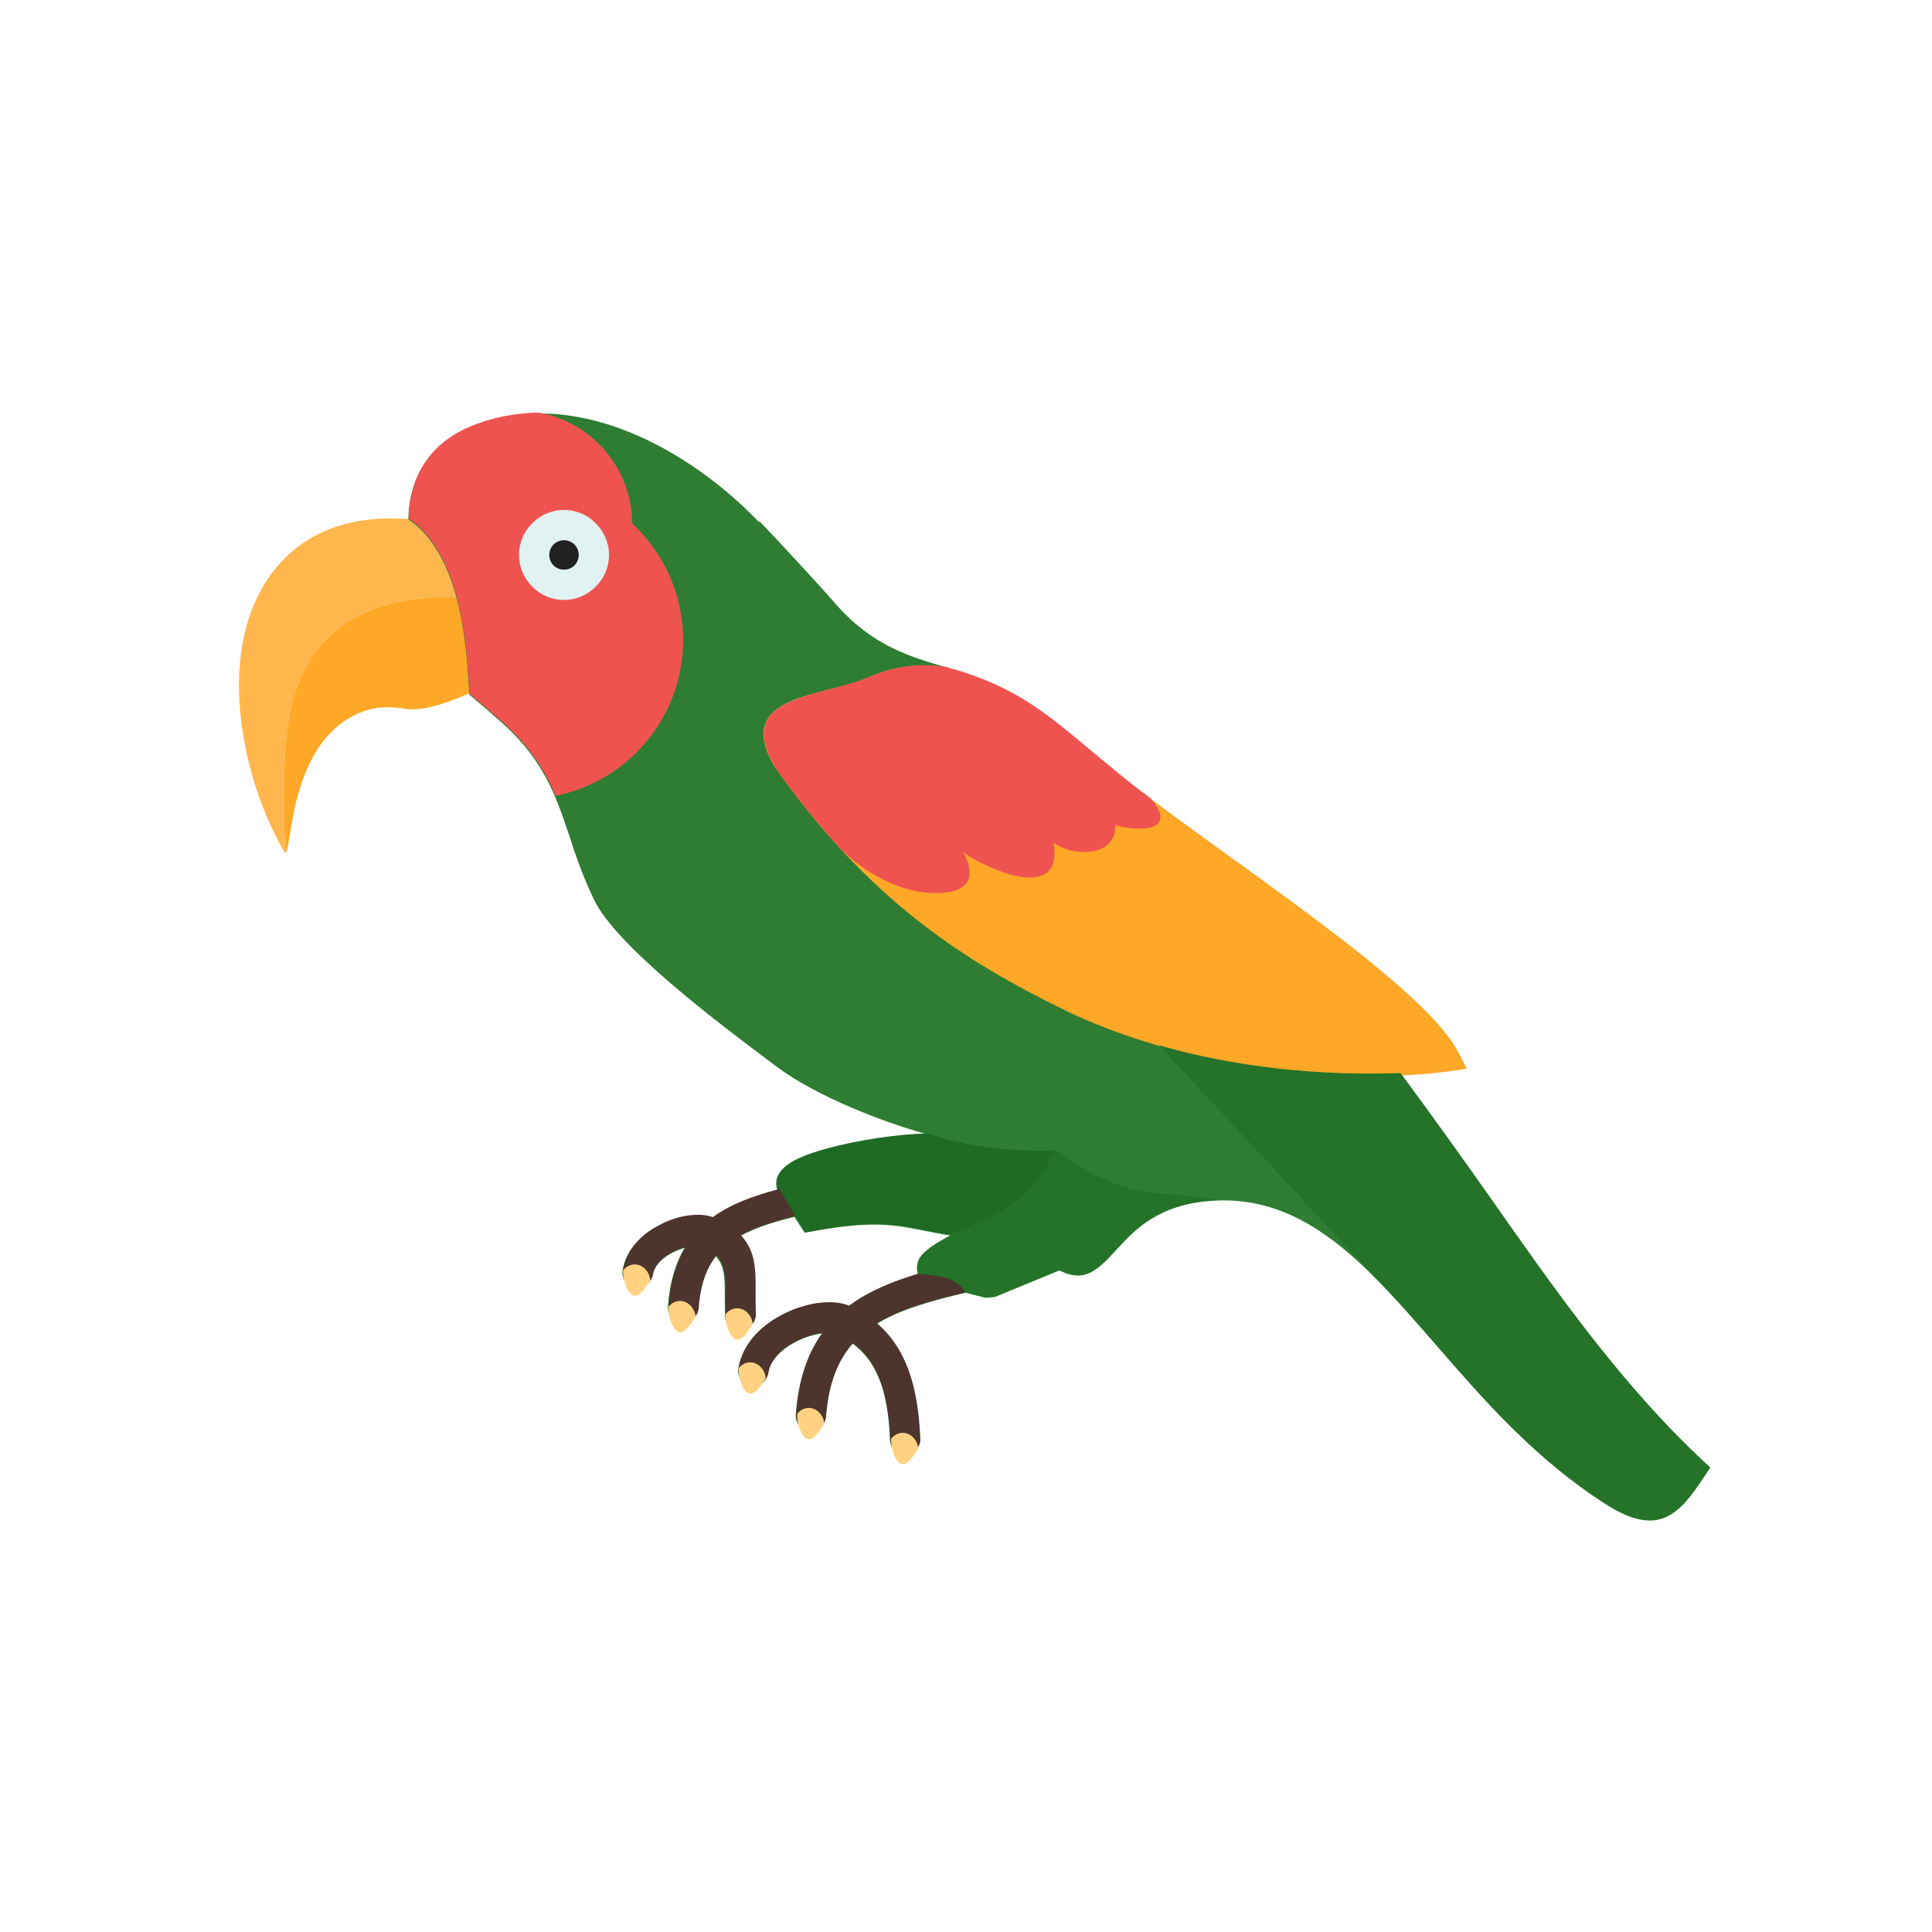 <?xml version="1.0" encoding="UTF-8"?>
<!DOCTYPE svg PUBLIC "-//W3C//DTD SVG 1.1//EN" "http://www.w3.org/Graphics/SVG/1.1/DTD/svg11.dtd">
<!-- Creator: CorelDRAW -->
<svg xmlns="http://www.w3.org/2000/svg" xml:space="preserve" width="6.827in" height="6.827in" style="shape-rendering:geometricPrecision; text-rendering:geometricPrecision; image-rendering:optimizeQuality; fill-rule:evenodd; clip-rule:evenodd"
viewBox="0 0 6.827 6.827"
 xmlns:xlink="http://www.w3.org/1999/xlink">
 <defs>
  <style type="text/css">
   <![CDATA[
    .fil10 {fill:none}
    .fil8 {fill:#1F6B23}
    .fil5 {fill:#212121}
    .fil6 {fill:#247328}
    .fil2 {fill:#2E7D32}
    .fil7 {fill:#4E342E}
    .fil4 {fill:#E0F2F1}
    .fil3 {fill:#EF5350}
    .fil1 {fill:#FFA726}
    .fil0 {fill:#FFB74D}
    .fil9 {fill:#FFD180}
   ]]>
  </style>
 </defs>
 <g id="Layer_x0020_1">
  <g id="_376097472">
   <path id="_376067112" class="fil0" d="M1.009 3.013c-0.002,0.001 -0.005,-0.002 -0.008,-0.009 -0.161,-0.28 -0.255,-0.775 0.008,-1.034 0.11,-0.109 0.259,-0.145 0.413,-0.137 0.008,0 0.016,0.001 0.024,0.001l1.1811e-005 -0.002c0.089,0.061 0.14,0.164 0.17,0.277 -0.333,-0.006 -0.566,0.129 -0.604,0.494 -0.013,0.128 -0.01,0.32 -0.003,0.41z"/>
   <path id="_376066368" class="fil1" d="M1.66 2.451l-0.002 -0.002 -0.003 0.002c-0.051,0.023 -0.146,0.061 -0.213,0.055 -0.018,-0.003 -0.034,-0.005 -0.05,-0.006 -0.042,-0.003 -0.079,0.001 -0.124,0.02 -0.247,0.106 -0.236,0.485 -0.259,0.493 -0.007,-0.09 -0.01,-0.283 0.003,-0.41 0.037,-0.365 0.27,-0.5 0.604,-0.494 0.004,0.014 0.007,0.028 0.01,0.042 0.023,0.103 0.03,0.21 0.035,0.3z"/>
   <path id="_376066296" class="fil1" d="M3.344 2.358l0.009 0.003c0.03,0.008 0.057,0.017 0.083,0.026 0.208,0.074 0.31,0.178 0.505,0.338 0.326,0.267 1.079,0.74 1.211,0.991l0.031 0.06c-0.409,0.072 -1.015,-0.006 -1.402,-0.193 -0.427,-0.206 -0.766,-0.452 -1.064,-0.894 -0.035,-0.039 -0.019,-0.094 -0.016,-0.121 0.013,-0.106 0.27,-0.131 0.372,-0.177 0.104,-0.046 0.202,-0.045 0.271,-0.034z"/>
   <path id="_376066800" class="fil2" d="M2.684 1.842c0.105,0.11 0.229,0.246 0.268,0.291 0.127,0.147 0.265,0.189 0.392,0.225 -0.068,-0.011 -0.166,-0.012 -0.271,0.034 -0.166,0.073 -0.479,0.06 -0.34,0.311 0.332,0.475 0.672,0.694 1.045,0.874 0.343,0.162 0.757,0.231 1.171,0.216 0.069,0.093 0.224,0.308 0.303,0.421 0.241,0.342 0.481,0.69 0.791,0.973 -0.098,0.147 -0.165,0.26 -0.371,0.127 -0.247,-0.158 -0.43,-0.368 -0.599,-0.563 -0.245,-0.282 -0.46,-0.529 -0.788,-0.508 -0.192,0.012 -0.276,0.104 -0.337,0.17 -0.067,0.073 -0.113,0.123 -0.204,0.076l-0.228 0.094 -0.033 0.003 -0.071 -0.018c-0.124,0.029 -0.232,0.06 -0.314,0.11 0.047,0.04 0.08,0.089 0.103,0.144 0.034,0.08 0.046,0.172 0.05,0.264 0.001,0.029 -0.022,0.054 -0.051,0.055 -0.029,0.001 -0.054,-0.022 -0.055,-0.051 -0.003,-0.081 -0.013,-0.16 -0.042,-0.226 -0.019,-0.045 -0.048,-0.085 -0.09,-0.116 -0.053,0.06 -0.086,0.142 -0.095,0.259 -0.002,0.029 -0.028,0.051 -0.057,0.049 -0.029,-0.002 -0.051,-0.028 -0.049,-0.057 0.009,-0.123 0.042,-0.216 0.093,-0.287 -0.004,0.001 -0.008,0.001 -0.013,0.002 -0.023,0.004 -0.047,0.012 -0.071,0.023 -0.052,0.025 -0.099,0.065 -0.107,0.116 -0.005,0.029 -0.032,0.049 -0.061,0.044 -0.029,-0.005 -0.049,-0.032 -0.044,-0.061 0.015,-0.091 0.087,-0.157 0.167,-0.195 0.032,-0.015 0.065,-0.026 0.096,-0.032 0.033,-0.006 0.065,-0.007 0.092,-0.003 0.013,0.002 0.025,0.005 0.035,0.01 0.002,-0.002 0.005,-0.004 0.007,-0.005 0.067,-0.048 0.147,-0.081 0.238,-0.109 -0.005,-0.012 -0.005,-0.026 -0.001,-0.041 0.007,-0.029 0.047,-0.058 0.099,-0.086 0.006,-0.003 0.011,-0.006 0.017,-0.009 -0.034,-0.005 -0.064,-0.012 -0.093,-0.017 -0.1,-0.02 -0.182,-0.037 -0.388,0.001l-0.035 0.006 -0.019 -0.03 -0.017 -0.026c-0.074,0.018 -0.14,0.039 -0.192,0.068 0.053,0.056 0.053,0.124 0.052,0.21 -0,0.021 -0,0.043 0.001,0.068 0.001,0.029 -0.022,0.054 -0.051,0.055 -0.029,0.001 -0.054,-0.022 -0.055,-0.051 -0.001,-0.025 -0.001,-0.05 -0.001,-0.072 0,-0.058 0.001,-0.104 -0.032,-0.139 -0.035,0.044 -0.057,0.104 -0.063,0.186 -0.002,0.029 -0.028,0.051 -0.057,0.049 -0.029,-0.002 -0.051,-0.028 -0.049,-0.057 0.006,-0.086 0.027,-0.153 0.059,-0.207 -0.012,0.003 -0.024,0.008 -0.036,0.013 -0.038,0.018 -0.072,0.047 -0.078,0.082 -0.005,0.029 -0.032,0.049 -0.061,0.044 -0.029,-0.005 -0.049,-0.032 -0.044,-0.061 0.012,-0.075 0.072,-0.13 0.137,-0.161 0.026,-0.012 0.053,-0.021 0.078,-0.026 0.027,-0.005 0.053,-0.006 0.076,-0.002 0.009,0.001 0.017,0.003 0.024,0.006l0.001 -0.001c0.063,-0.046 0.142,-0.074 0.231,-0.098 -0.005,-0.013 -0.006,-0.027 -0.002,-0.042 0.008,-0.027 0.034,-0.049 0.073,-0.067 0.028,-0.013 0.064,-0.025 0.105,-0.036 0.105,-0.029 0.247,-0.05 0.357,-0.052 -0.157,-0.042 -0.397,-0.136 -0.533,-0.238 -0.045,-0.034 -0.039,-0.029 -0.032,-0.024 -0.171,-0.128 -0.538,-0.404 -0.616,-0.568 -0.039,-0.081 -0.064,-0.154 -0.087,-0.225 -0.046,-0.137 -0.088,-0.26 -0.224,-0.387 -0.044,-0.04 -0.098,-0.086 -0.13,-0.113 -0.005,-0.106 -0.015,-0.238 -0.049,-0.357 -0.031,-0.107 -0.081,-0.204 -0.166,-0.262 0.001,-0.095 0.036,-0.249 0.218,-0.325 0.362,-0.152 0.773,0.075 1.021,0.335z"/>
   <path id="_376066896" class="fil3" d="M1.963 2.812c-0.036,-0.085 -0.085,-0.166 -0.174,-0.248 -0.044,-0.04 -0.098,-0.086 -0.13,-0.113 -0.005,-0.106 -0.015,-0.238 -0.049,-0.357 -0.031,-0.107 -0.081,-0.204 -0.166,-0.262 0.001,-0.095 0.036,-0.249 0.218,-0.325 0.079,-0.033 0.161,-0.048 0.243,-0.049 0.186,0.034 0.328,0.196 0.329,0.392 0.111,0.103 0.18,0.249 0.18,0.412 0,0.272 -0.194,0.499 -0.451,0.55z"/>
   <path id="_376066272" class="fil4" d="M1.993 1.802c0.044,0 0.084,0.018 0.112,0.047 0.029,0.029 0.047,0.068 0.047,0.112 0,0.044 -0.018,0.084 -0.047,0.112 -0.029,0.029 -0.068,0.047 -0.112,0.047 -0.044,0 -0.084,-0.018 -0.112,-0.047 -0.029,-0.029 -0.047,-0.068 -0.047,-0.112 0,-0.044 0.018,-0.084 0.047,-0.112 0.029,-0.029 0.068,-0.047 0.112,-0.047z"/>
   <path id="_376098696" class="fil5" d="M2.03 1.924c-0.009,-0.009 -0.023,-0.015 -0.037,-0.015 -0.014,0 -0.028,0.006 -0.037,0.015 -0.009,0.009 -0.015,0.023 -0.015,0.037 0,0.014 0.006,0.028 0.015,0.037 0.009,0.009 0.023,0.015 0.037,0.015 0.014,0 0.028,-0.006 0.037,-0.015 0.009,-0.009 0.015,-0.023 0.015,-0.037 0,-0.014 -0.006,-0.028 -0.015,-0.037z"/>
   <path id="_376098576" class="fil3" d="M2.733 2.703c0.062,0.088 0.124,0.167 0.186,0.239 0.02,0.023 0.04,0.046 0.061,0.067 0.084,0.08 0.199,0.14 0.304,0.146 0.164,0.009 0.158,-0.073 0.12,-0.144 0.031,0.03 0.359,0.205 0.319,-0.034 0.055,0.047 0.221,0.06 0.218,-0.062 0.029,0.014 0.241,0.045 0.125,-0.094 -0.046,-0.034 -0.088,-0.067 -0.124,-0.097 -0.195,-0.159 -0.297,-0.264 -0.505,-0.338 -0.026,-0.009 -0.053,-0.018 -0.083,-0.026l-0.009 -0.003c-0.068,-0.011 -0.166,-0.012 -0.271,0.034 -0.06,0.026 -0.138,0.042 -0.208,0.062 -0.042,0.013 -0.082,0.028 -0.112,0.047 -0.057,0.038 -0.078,0.097 -0.02,0.202z"/>
   <path id="_376098624" class="fil6" d="M4.102 3.701l0.757 0.813c0.071,0.071 0.141,0.152 0.214,0.235 0.169,0.195 0.352,0.405 0.599,0.563 0.206,0.133 0.273,0.02 0.371,-0.127 -0.31,-0.283 -0.551,-0.631 -0.791,-0.973 -0.077,-0.11 -0.226,-0.317 -0.298,-0.413 -0.002,-0.003 -0.004,-0.005 -0.005,-0.007 -0.292,0.01 -0.585,-0.021 -0.852,-0.098l0.006 0.006z"/>
   <path id="_376098240" class="fil6" d="M3.729 4.061c-0.083,0.155 -0.126,0.201 -0.371,0.304 0.001,0 0.001,0 0.002,0 -0.006,0.003 -0.012,0.006 -0.017,0.009 -0.051,0.028 -0.091,0.056 -0.099,0.086 -0.004,0.016 -0.004,0.03 0.001,0.041 -0,0 -0.001,0 -0.001,0 0.067,0.008 0.131,0.009 0.167,0.066 0,-3.14961e-005 0,-5.90551e-005 0,-9.05512e-005l0.071 0.018 0.033 -0.003 0.228 -0.094c0.091,0.047 0.137,-0.004 0.204,-0.076 0.06,-0.065 0.145,-0.157 0.337,-0.17 0.006,-0 0.011,-0.001 0.017,-0.001 -0.021,-0.005 -0.075,-0.015 -0.21,-0.024 -0.198,-0.014 -0.362,-0.156 -0.362,-0.156z"/>
   <path id="_376097808" class="fil7" d="M3.244 4.501c-0.09,0.027 -0.17,0.06 -0.237,0.108l-0.007 0.005c-0.011,-0.005 -0.023,-0.008 -0.035,-0.01 -0.027,-0.004 -0.059,-0.003 -0.092,0.003 -0.031,0.006 -0.065,0.017 -0.096,0.032 -0.08,0.038 -0.152,0.104 -0.167,0.195 -0.005,0.029 0.015,0.056 0.044,0.061 0.029,0.005 0.056,-0.015 0.061,-0.044 0.008,-0.051 0.055,-0.091 0.107,-0.116 0.024,-0.011 0.048,-0.019 0.071,-0.023 0.004,-0.001 0.009,-0.002 0.013,-0.002 -0.052,0.072 -0.084,0.164 -0.093,0.287 -0.002,0.029 0.02,0.055 0.049,0.057 0.029,0.002 0.055,-0.02 0.057,-0.049 0.009,-0.118 0.042,-0.2 0.095,-0.259 0.042,0.031 0.07,0.071 0.09,0.116 0.028,0.066 0.038,0.145 0.042,0.226 0.001,0.029 0.026,0.052 0.055,0.051 0.029,-0.001 0.052,-0.026 0.051,-0.055 -0.004,-0.092 -0.016,-0.183 -0.05,-0.264 -0.023,-0.055 -0.056,-0.104 -0.103,-0.144 0.082,-0.05 0.189,-0.08 0.313,-0.109 -0.036,-0.058 -0.1,-0.059 -0.167,-0.066z"/>
   <path id="_376098072" class="fil8" d="M2.747 4.192l0.062 0.106c0,-6.29921e-005 0.001,-0 0.001,-0l0.017 0.026 0.019 0.03 0.035 -0.006c0.206,-0.038 0.288,-0.021 0.388,-0.001 0.028,0.006 0.057,0.012 0.091,0.017 0.243,-0.102 0.288,-0.148 0.369,-0.3 -0.058,0.008 -0.302,-0.001 -0.447,-0.059 -0.11,0.002 -0.251,0.024 -0.355,0.052 -0.041,0.011 -0.077,0.023 -0.105,0.036 -0.039,0.018 -0.065,0.04 -0.073,0.067 -0.003,0.011 -0.004,0.021 -0.002,0.031z"/>
   <path id="_376098336" class="fil7" d="M2.34 4.324c-0.066,0.031 -0.125,0.086 -0.137,0.161 -0.005,0.029 0.015,0.056 0.044,0.061 0.029,0.005 0.056,-0.015 0.061,-0.044 0.006,-0.035 0.04,-0.064 0.078,-0.082 0.012,-0.006 0.024,-0.01 0.036,-0.013 -0.032,0.054 -0.053,0.121 -0.059,0.207 -0.002,0.029 0.02,0.055 0.049,0.057 0.029,0.002 0.055,-0.02 0.057,-0.049 0.006,-0.083 0.028,-0.142 0.063,-0.186 0.032,0.035 0.032,0.081 0.032,0.139 -0,0.023 -0,0.047 0.001,0.072 0.001,0.029 0.026,0.052 0.055,0.051 0.029,-0.001 0.052,-0.026 0.051,-0.055 -0.001,-0.024 -0.001,-0.047 -0.001,-0.068 0.001,-0.086 0.001,-0.154 -0.052,-0.21 0.053,-0.029 0.118,-0.049 0.192,-0.068l-0.062 -0.106c0.001,0.004 0.002,0.007 0.003,0.011 -0.089,0.024 -0.167,0.052 -0.231,0.098l-0.001 0.001c-0.008,-0.003 -0.016,-0.005 -0.024,-0.006 -0.022,-0.004 -0.048,-0.003 -0.076,0.002 -0.026,0.005 -0.053,0.014 -0.078,0.026z"/>
   <path id="_376098456" class="fil9" d="M2.202 4.489c-0.002,0.028 0.013,0.086 0.04,0.09 0.021,0.003 0.045,-0.039 0.056,-0.055 -0.003,-0.031 -0.027,-0.056 -0.055,-0.056 -0.016,0 -0.031,0.008 -0.041,0.021z"/>
   <path id="_376098408" class="fil9" d="M2.362 4.618c-0.002,0.028 0.013,0.086 0.04,0.09 0.021,0.003 0.045,-0.039 0.056,-0.055 -0.003,-0.031 -0.027,-0.056 -0.055,-0.056 -0.016,0 -0.031,0.008 -0.041,0.021z"/>
   <path id="_376097688" class="fil9" d="M2.564 4.644c-0.002,0.028 0.013,0.086 0.04,0.09 0.021,0.003 0.045,-0.039 0.056,-0.055 -0.003,-0.031 -0.027,-0.056 -0.055,-0.056 -0.016,0 -0.031,0.008 -0.041,0.021z"/>
   <path id="_376097352" class="fil9" d="M2.61 4.835c-0.002,0.028 0.013,0.086 0.04,0.09 0.021,0.003 0.045,-0.039 0.056,-0.055 -0.003,-0.031 -0.027,-0.056 -0.055,-0.056 -0.016,0 -0.031,0.008 -0.041,0.021z"/>
   <path id="_376097448" class="fil9" d="M2.817 4.996c-0.002,0.028 0.013,0.086 0.04,0.09 0.021,0.003 0.045,-0.039 0.056,-0.055 -0.003,-0.031 -0.027,-0.056 -0.055,-0.056 -0.016,0 -0.031,0.008 -0.041,0.021z"/>
   <path id="_376097544" class="fil9" d="M3.149 5.084c-0.002,0.028 0.013,0.086 0.04,0.09 0.021,0.003 0.045,-0.039 0.056,-0.055 -0.003,-0.031 -0.027,-0.056 -0.055,-0.056 -0.016,0 -0.031,0.008 -0.041,0.021z"/>
  </g>
  <rect class="fil10" width="6.827" height="6.827"/>
 </g>
</svg>
